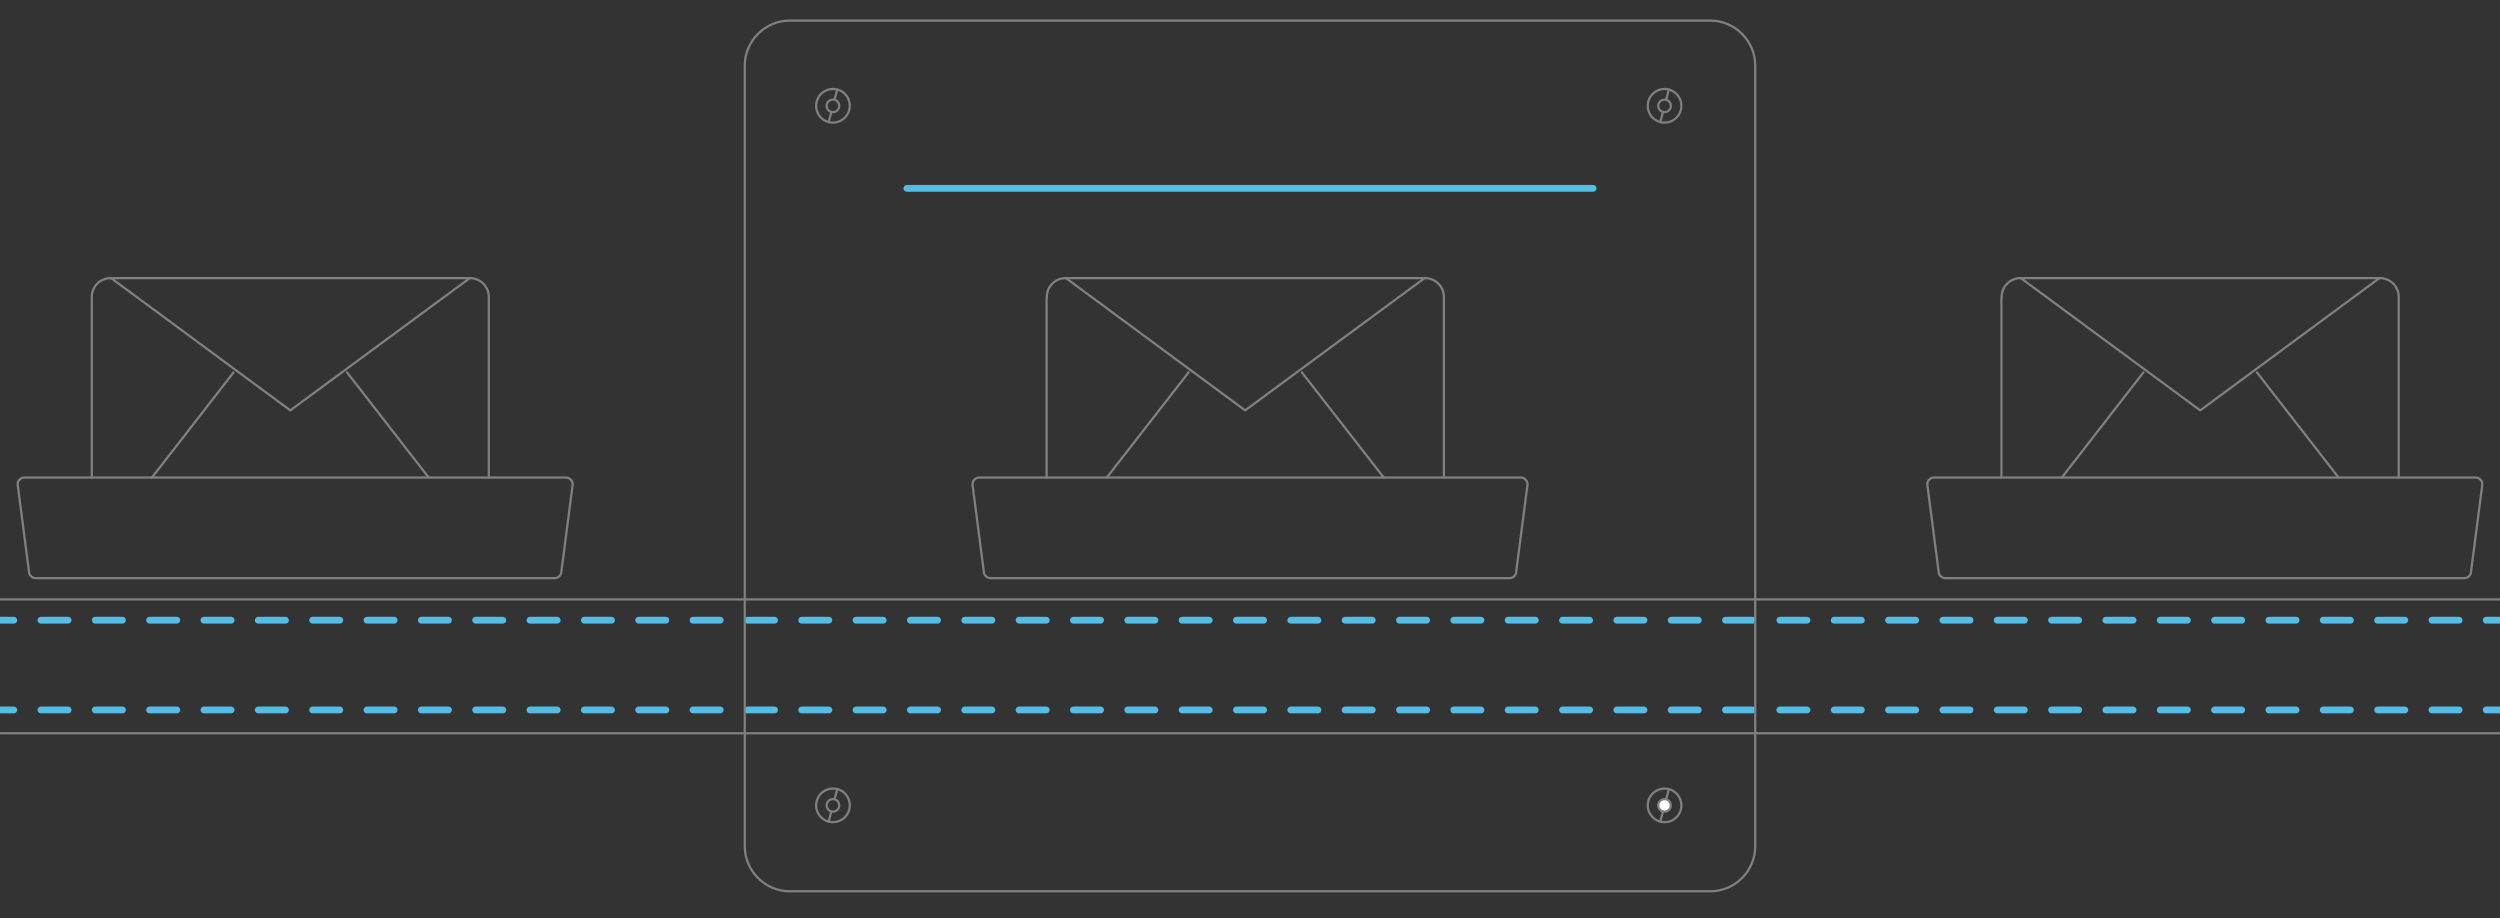 <?xml version="1.0" encoding="utf-8"?>
<!-- Generator: Adobe Illustrator 24.3.0, SVG Export Plug-In . SVG Version: 6.00 Build 0)  -->
<svg version="1.1" id="Layer_1" xmlns="http://www.w3.org/2000/svg" xmlns:xlink="http://www.w3.org/1999/xlink" x="0px" y="0px"
	 viewBox="0 0 1105.7 406" style="enable-background:new 0 0 1105.7 406;" xml:space="preserve">
<rect x="0" y="0" width="1105.7" height="406" fill="#333333" stroke="none"/>
<style type="text/css">
	.emailsecurity0{fill:none;stroke:#808080;stroke-linecap:round;stroke-linejoin:round;stroke-miterlimit:10;}
	.emailsecurity1{fill:#FFFFFF;}
	.emailsecurity2{fill:none;stroke:#55bde5;stroke-width:3;stroke-linecap:round;stroke-linejoin:round;}
	.emailsecurity3{fill:none;stroke:#55bde5;stroke-width:3;stroke-linecap:round;stroke-linejoin:round;stroke-dasharray:12.017,12.017;}
	.emailsecurity4{fill:#FFFFFF;stroke:#808080;stroke-linecap:round;stroke-linejoin:round;stroke-miterlimit:10;}
	.emailsecurity5{fill:#FFFFFF;stroke:#55bde5;stroke-width:3;stroke-linecap:round;stroke-linejoin:round;stroke-miterlimit:10;}
</style>
<path class="emailsecurity0" d="M0.1,265.1h1105.5"/>
<path class="emailsecurity1" d="M0.1,274.3h1105.5"/>
<g>
	<path id="svg-concept" class="emailsecurity2" d="M0.1,274.3h6"/>
	<path id="svg-concept" class="emailsecurity3" d="M18.1,274.3h1075.5"/>
	<path id="svg-concept" class="emailsecurity2" d="M1099.6,274.3h6"/>
	
		<animateMotion  accumulate="none" additive="replace" begin="0s" calcMode="paced" dur="3s" fill="remove" path="M0, 0 20 0 0 0" repeatCount="indefinite" restart="always">
		</animateMotion>
</g>
<path class="emailsecurity0" d="M0.1,324.3h1105.5"/>
<g>
	<path class="emailsecurity1" d="M0.1,314h1105.5"/>
	<path id="svg-concept" class="emailsecurity2" d="M0.1,314h6"/>
	<path id="svg-concept" class="emailsecurity3" d="M18.1,314h1075.5"/>
	<path id="svg-concept" class="emailsecurity2" d="M1099.6,314h6"/>
		<animateMotion  accumulate="none" additive="replace" begin="0s" calcMode="paced" dur="3s" fill="remove" path="M0, 0 -20 0 0 0" repeatCount="indefinite" restart="always">
		</animateMotion>
</g>
<g>
	<path class="emailsecurity0" d="M40.6,211.2v-79.9c0-4.6,3.7-8.3,8.4-8.3h158.9c4.6,0,8.3,3.8,8.3,8.3v79.9"/>
	<path class="emailsecurity0" d="M207.9,122.9l-79.5,58.6L49,122.9 M103.3,164.7l-36.1,46.5 M153.5,164.7l36.1,46.5"/>
	<path class="emailsecurity0" d="M245.3,255.7H15.8c-1.7,0-3-1.4-3-3l-5-38.5c0-1.6,1.3-3,3-3h239.5c1.6,0,3,1.4,3,3l-5,38.5
		C248.3,254.4,246.9,255.7,245.3,255.7z"/>
	<g>
		<path class="emailsecurity0" d="M462.9,211.2v-79.9h0.1c0-4.6,3.7-8.3,8.4-8.3h158.9c4.6,0,8.3,3.8,8.3,8.3v79.9"/>
		<path class="emailsecurity0" d="M630.2,122.9l-79.5,58.6l-79.4-58.6 M525.7,164.7l-36.2,46.5 M575.8,164.7l36.2,46.5"/>
		<path class="emailsecurity0" d="M667.6,255.7H438.1c-1.6,0-3-1.4-3-3l-5-38.5c0-1.6,1.4-3,3-3h239.5c1.6,0,3,1.4,3,3l-5,38.5
			C670.6,254.4,669.3,255.7,667.6,255.7z"/>
	</g>
	<g>
		<path class="emailsecurity0" d="M885.2,211.2v-79.9h0.1c0-4.6,3.7-8.3,8.4-8.3h158.9c4.6,0,8.3,3.8,8.3,8.3v79.9"/>
		<path class="emailsecurity0" d="M1052.5,122.9l-79.4,58.6l-79.5-58.6 M948,164.7l-36.1,46.5 M998.2,164.7l36.1,46.5"/>
		<path class="emailsecurity0" d="M1089.9,255.7H860.4c-1.7,0-3-1.4-3-3l-5-38.5c0-1.6,1.3-3,3-3h239.5c1.7,0,3,1.4,3,3l-5,38.5
			C1092.9,254.4,1091.6,255.7,1089.9,255.7z"/>
	</g>
		<animateMotion  accumulate="none" additive="replace" begin="0s" calcMode="paced" dur="5s" fill="freeze" path="M0, 0 1440 0" restart="always">
		</animateMotion>
		<animateMotion  accumulate="none" additive="replace" begin="6s" calcMode="paced" dur="6s" fill="remove" path="M-1000, 0 1440 0" repeatCount="indefinite" restart="always">
		</animateMotion>
</g>
<g>
	<path class="emailsecurity0" d="M756.4,394.2H349.3c-10.9,0-19.9-9-19.9-19.9V29c0-10.9,9-19.9,19.9-19.9h407.1c10.9,0,19.9,9,19.9,19.9v345.3
		C776.3,385.2,767.4,394.2,756.4,394.2L756.4,394.2z"/>
	<path class="emailsecurity0" d="M366.5,54c-4-1.1-6.3-5.1-5.3-9.1c1.1-4,5.1-6.3,9.1-5.3s6.3,5.1,5.3,9.1C374.5,52.7,370.4,55,366.5,54z"/>
	<path class="emailsecurity0" d="M367.7,49.5c-1.5-0.4-2.4-1.9-2-3.4s1.9-2.3,3.4-2c1.5,0.4,2.3,1.9,2,3.4C370.7,49,369.2,49.9,367.7,49.5z
		 M366.5,54l1.2-4.5 M369.1,44.1l1.2-4.5 M366.5,363.4c-4-1.1-6.3-5.1-5.3-9.1c1.1-4,5.1-6.3,9.1-5.3s6.3,5.1,5.3,9.1
		C374.5,362.1,370.4,364.4,366.5,363.4z"/>
	<path class="emailsecurity0" d="M367.7,358.9c-1.5-0.4-2.4-1.9-2-3.4s1.9-2.3,3.4-2c1.5,0.4,2.3,1.9,2,3.4
		C370.7,358.4,369.2,359.2,367.7,358.9z M366.5,363.4l1.2-4.6 M369.1,353.5l1.2-4.5 M734.3,54c-4-1.1-6.3-5.1-5.3-9.1
		c1.1-4,5.1-6.3,9.1-5.3c4,1.1,6.3,5.1,5.3,9.1C742.3,52.7,738.3,55,734.3,54z"/>
	<path class="emailsecurity0" d="M735.5,49.5c-1.5-0.4-2.4-1.9-2-3.4s1.9-2.3,3.4-2c1.5,0.4,2.3,1.9,2,3.4C738.5,49,737,49.9,735.5,49.5z
		 M734.3,54l1.2-4.5 M736.9,44.1l1.2-4.5 M734.3,363.4c-4-1.1-6.3-5.1-5.3-9.1c1.1-4,5.1-6.3,9.1-5.3c4,1.1,6.3,5.1,5.3,9.1
		C742.3,362.1,738.3,364.4,734.3,363.4z"/>
	<path class="emailsecurity4" d="M735.5,358.9c-1.5-0.4-2.4-1.9-2-3.4s1.9-2.3,3.4-2c1.5,0.4,2.3,1.9,2,3.4C738.5,358.4,737,359.2,735.5,358.9z
		 M734.3,363.4l1.2-4.6 M736.9,353.5l1.2-4.5"/>
</g>
<g>
	<path id="svg-concept" class="emailsecurity5" d="M401.1,83.3h303.5"/>
		<animateMotion  accumulate="none" additive="replace" begin="0s" calcMode="paced" dur="4s" fill="remove" path="M0, 150 0 0 0 150" repeatCount="indefinite" restart="always">
		</animateMotion>
</g>
</svg>
